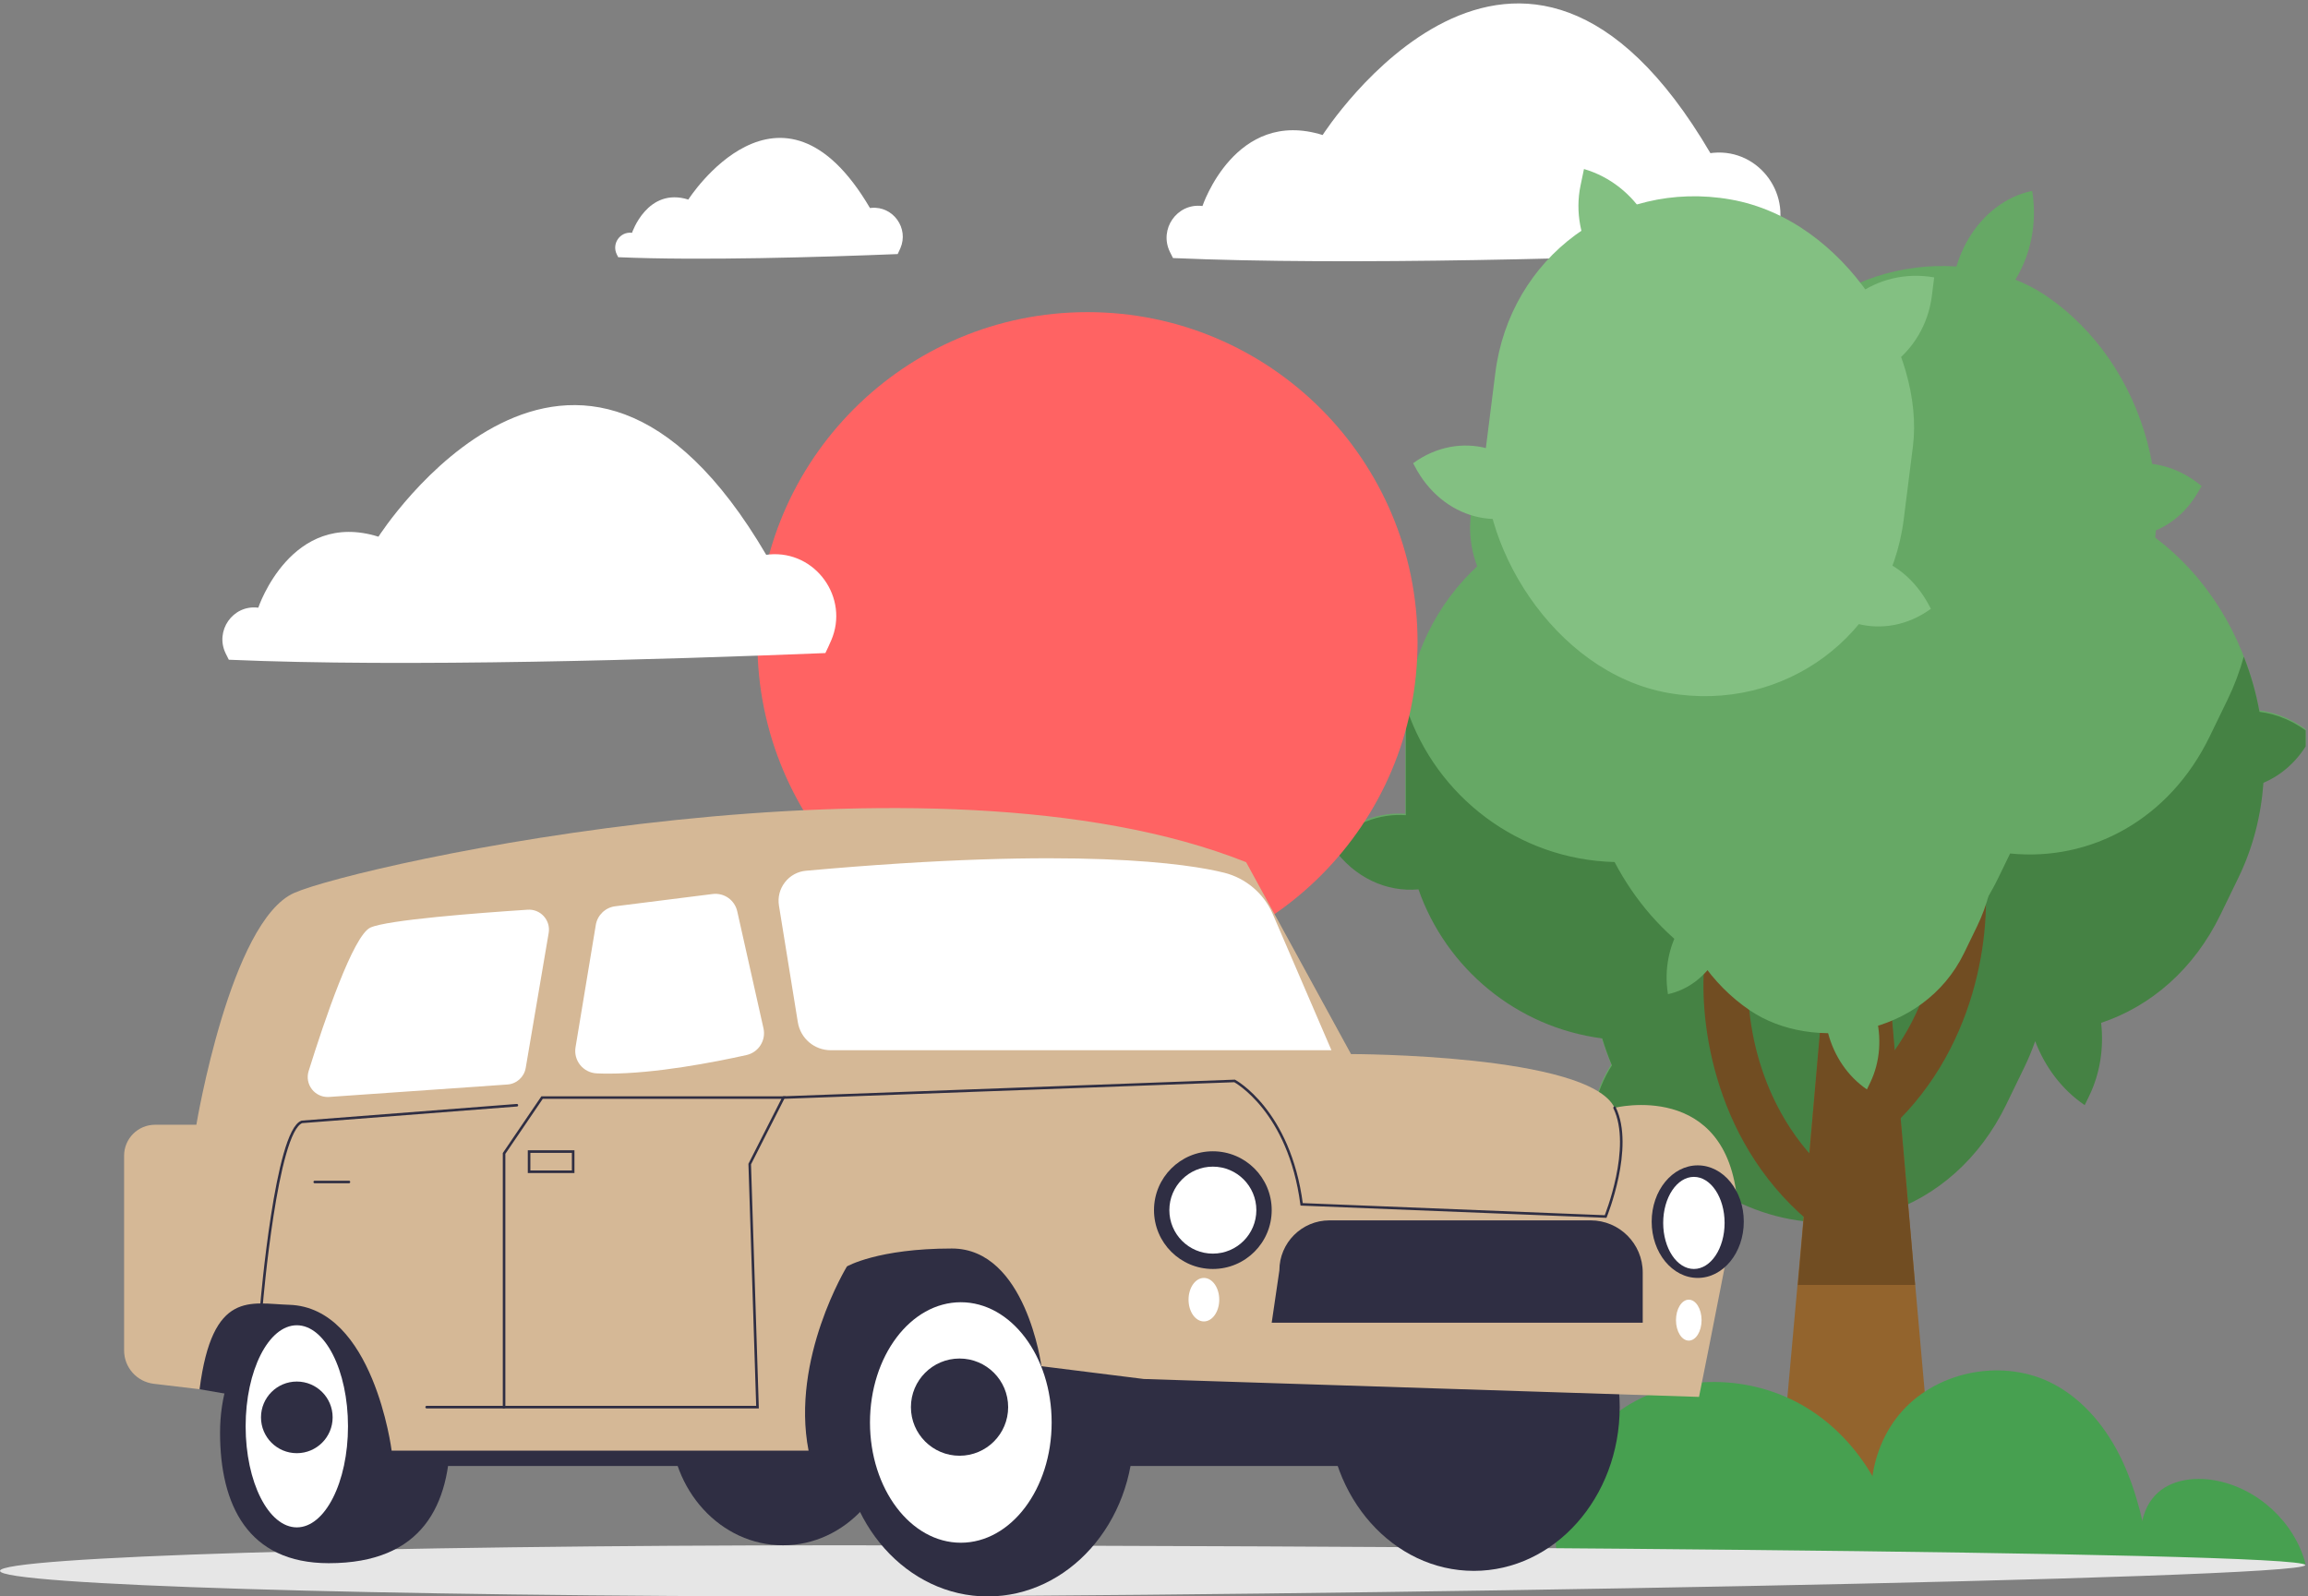 <svg width="902" height="624" viewBox="0 0 902 624" fill="none" xmlns="http://www.w3.org/2000/svg">
<rect x="0" y="0" width="902" height="624" fill="#808080" stroke="none"/>
<g clip-path="url(#clip0_466_130)">
<path d="M693.817 93.373C693.101 95.02 692.351 96.65 691.57 98.262C627.792 100.823 526.938 103.875 458.421 100.866C458.007 100.057 457.601 99.244 457.203 98.427C452.899 89.586 459.947 79.409 469.719 80.499L469.948 80.524C469.948 80.524 482.755 42.104 516.906 52.776C516.906 52.776 593.748 -67.544 668.454 59.863C668.454 59.863 668.878 59.786 669.666 59.716C687.759 58.115 701.057 76.715 693.817 93.373Z" fill="white"/>
<rect x="549.256" y="197.672" width="176.266" height="208.375" rx="88.133" fill="#66A865"/>
<path d="M681.455 259.102C681.455 234.764 701.184 215.035 725.522 215.035V215.035V223.063C725.522 247.4 705.792 267.129 681.455 267.129V267.129V259.102Z" fill="#66A865"/>
<path d="M612.312 248.647C589.715 246.128 572.862 225.712 574.67 203.047L575.254 195.717V195.717C597.852 198.236 614.705 218.651 612.897 241.316L612.312 248.647V248.647Z" fill="#66A865"/>
<path d="M577.902 335.572C560.524 352.832 534.934 350.64 520.746 330.675L520 329.626V329.626C537.378 312.366 562.968 314.559 577.157 334.524L577.902 335.572V335.572Z" fill="#66A865"/>
<path d="M741.383 352.166C724.005 369.426 698.415 367.233 684.226 347.269L683.481 346.22V346.22C700.859 328.96 726.449 331.153 740.638 351.117L741.383 352.166V352.166Z" fill="#66A865"/>
<rect width="200.905" height="184.735" rx="92.368" transform="matrix(-0.437 0.9 -0.828 -0.561 831.286 333.516)" fill="#66A865"/>
<path d="M714.543 434.518C735.654 448.833 743.741 479.041 732.607 501.989L730.843 505.626V505.626C709.731 491.311 701.644 461.104 712.778 438.155L714.543 434.518V434.518Z" fill="#66A865"/>
<path d="M764.38 369.673C776.436 349.488 801.24 345.671 819.781 361.147V361.147L817.906 364.287C805.85 384.472 781.046 388.289 762.505 372.813V372.813L764.38 369.673Z" fill="#66A865"/>
<path d="M715.739 293.594C711.778 267.564 726.677 242.612 749.015 237.861V237.861L749.12 238.547C753.08 264.576 738.182 289.529 715.843 294.279V294.279L715.739 293.594Z" fill="#66A865"/>
<path d="M622.224 452.979C618.264 426.949 633.162 401.997 655.501 397.246V397.246L655.605 397.932C659.566 423.961 644.668 448.913 622.329 453.664V453.664L622.224 452.979Z" fill="#66A865"/>
<rect width="200.905" height="184.735" rx="92.368" transform="matrix(-0.437 0.9 -0.828 -0.561 915.013 259.283)" fill="#66A865"/>
<path d="M798.269 360.286C819.38 374.601 827.468 404.808 816.334 427.756L814.569 431.393V431.393C793.458 417.079 785.37 386.871 796.505 363.923L798.269 360.286V360.286Z" fill="#66A865"/>
<path d="M848.106 295.441C860.162 275.256 884.965 271.439 903.507 286.915V286.915L901.631 290.055C889.576 310.24 864.772 314.057 846.231 298.581V298.581L848.106 295.441Z" fill="#66A865"/>
<path d="M799.466 219.361C795.505 193.332 810.403 168.379 832.742 163.629V163.629L832.846 164.314C836.807 190.344 821.909 215.296 799.57 220.047V220.047L799.466 219.361Z" fill="#66A865"/>
<path d="M705.951 378.746C701.99 352.716 716.888 327.764 739.227 323.014V323.014L739.332 323.699C743.292 349.729 728.394 374.681 706.055 379.431V379.431L705.951 378.746Z" fill="#66A865"/>
<rect width="188.052" height="172.916" rx="86.458" transform="matrix(-0.437 0.9 -0.828 -0.561 871.205 164.123)" fill="#66A865"/>
<path d="M761.933 258.669C781.694 272.068 789.264 300.343 778.842 321.823L777.19 325.227V325.227C757.43 311.828 749.86 283.553 760.282 262.073L761.933 258.669V258.669Z" fill="#66A865"/>
<path d="M808.584 197.973C819.868 179.08 843.085 175.507 860.44 189.993V189.993L858.685 192.932C847.4 211.826 824.183 215.399 806.828 200.913V200.913L808.584 197.973Z" fill="#66A865"/>
<path d="M763.055 126.758C759.347 102.394 773.292 79.038 794.202 74.591V74.591L794.3 75.233C798.007 99.597 784.062 122.953 763.152 127.4V127.4L763.055 126.758Z" fill="#66A865"/>
<path d="M675.52 275.946C671.812 251.581 685.757 228.225 706.667 223.779V223.779L706.765 224.42C710.472 248.785 696.527 272.141 675.617 276.587V276.587L675.52 275.946Z" fill="#66A865"/>
<path fill-rule="evenodd" clip-rule="evenodd" d="M549.884 277.266C549.577 280.256 549.42 283.291 549.42 286.362V318.472L549.421 318.632C539.237 317.914 528.708 321.697 520.164 330.183L520.909 331.232C529.384 343.157 541.927 348.741 554.357 347.627C565.185 378.526 592.74 401.562 626.162 405.875C627.254 409.447 628.521 412.966 629.956 416.412C623.385 426.688 620.322 439.968 622.387 453.542L622.492 454.227C631.006 452.416 638.439 447.671 644.16 441.05C650.634 449.49 658.386 456.95 667.299 462.993C681.086 472.342 695.945 477.145 710.482 477.777C713.996 489.162 721.054 499.441 731.005 506.189L732.77 502.552C737.073 493.683 738.505 483.731 737.424 474.031C756.788 467.586 773.689 453.123 784.069 431.729L791.128 417.181C792.748 413.843 794.164 410.428 795.381 406.954C799.178 416.968 805.786 425.889 814.733 431.956L816.498 428.319C820.801 419.451 822.233 409.499 821.152 399.798C840.516 393.353 857.417 378.89 867.798 357.497L874.856 342.948C880.506 331.305 883.681 318.726 884.584 305.969C891.392 303.092 897.43 297.928 901.796 290.618L903.672 287.478C897.28 282.143 890.144 279.1 883.043 278.231C881.708 270.86 879.648 263.615 876.903 256.646C875.329 262.355 873.246 267.938 870.634 273.321L863.575 287.87C847.845 320.29 817.14 336.793 785.583 333.599L780.893 343.264C758.625 389.16 706.345 403.158 664.123 374.528C650.026 364.969 638.832 351.867 631.004 336.945C593.289 335.967 561.471 311.296 549.884 277.266Z" fill="#458244"/>
<path d="M713.367 381.273H737.787L757.689 605.999H693.15L713.367 381.273Z" fill="#93642D"/>
<path d="M713.193 381.273H737.962L748.449 502.228H702.645L713.193 381.273Z" fill="#714D22"/>
<path fill-rule="evenodd" clip-rule="evenodd" d="M706.509 477.031C668.318 444.524 663.676 395.682 666.348 374.361L683.602 377.383C681.623 393.179 685.12 433.417 716.701 460.297L706.509 477.031Z" fill="#714D22"/>
<path fill-rule="evenodd" clip-rule="evenodd" d="M735.354 444.041C773.545 411.534 778.188 362.692 775.516 341.371L758.261 344.393C760.241 360.189 756.743 400.427 725.162 427.307L735.354 444.041Z" fill="#714D22"/>
<rect width="143.961" height="132.374" rx="66.187" transform="matrix(-0.437 0.9 -0.828 -0.561 801.596 302.492)" fill="#66A865"/>
<path d="M717.942 374.865C733.069 385.122 738.864 406.768 730.886 423.211L729.621 425.818V425.818C714.494 415.56 708.699 393.915 716.677 377.471L717.942 374.865V374.865Z" fill="#66A865"/>
<path d="M753.654 328.398C762.293 313.934 780.066 311.199 793.353 322.289V322.289L792.009 324.539C783.37 339.002 765.597 341.738 752.311 330.648V330.648L753.654 328.398Z" fill="#66A865"/>
<path d="M718.801 273.882C715.963 255.23 726.638 237.35 742.646 233.946V233.946L742.72 234.437C745.558 253.089 734.883 270.969 718.876 274.373V274.373L718.801 273.882Z" fill="#66A865"/>
<path d="M651.789 388.091C648.951 369.439 659.627 351.559 675.634 348.155V348.155L675.709 348.646C678.547 367.298 667.871 385.178 651.864 388.582V388.582L651.789 388.091Z" fill="#66A865"/>
<rect width="165.698" height="194.442" rx="82.849" transform="matrix(0.985 0.173 -0.125 0.992 594.741 63.637)" fill="#83C082"/>
<path d="M709.936 142.35C712.794 119.651 733.376 104.463 755.908 108.427V108.427L755.011 115.557C752.153 138.256 731.571 153.444 709.039 149.48V149.48L709.936 142.35Z" fill="#83C082"/>
<path d="M647.181 121.104C626.554 115.091 613.356 93.323 617.702 72.483L619.041 66.064V66.064C639.669 72.076 652.867 93.844 648.52 114.684L647.181 121.104V121.104Z" fill="#83C082"/>
<path d="M605.192 195.98C587.092 209.129 563.644 202.911 552.821 182.09L552.278 181.044V181.044C570.379 167.895 593.826 174.114 604.649 194.935L605.192 195.98V195.98Z" fill="#83C082"/>
<path d="M754.611 237.966C736.511 251.116 713.063 244.897 702.24 224.076L701.697 223.031V223.031C719.798 209.881 743.245 216.1 754.068 236.921L754.611 237.966V237.966Z" fill="#83C082"/>
<path d="M840.497 610.384C838.136 596.9 835.23 583.363 829.415 570.971C823.599 558.579 814.601 547.294 802.482 540.931C783.475 530.953 757.979 535.469 743.556 551.369C729.133 567.268 727.116 593.082 738.894 611.029" fill="#47A050"/>
<path d="M742.75 612.016C740.784 587.242 727.286 563.225 706.09 550.252C684.893 537.279 656.311 536.487 635.349 549.837C614.388 563.187 602.971 590.696 609.996 614.534" fill="#47A050"/>
<path d="M901.088 611.406C896.773 594.936 882.306 581.589 865.543 578.613C857.327 577.154 847.979 578.397 842.261 584.475C835.25 591.928 836.015 603.552 837.229 613.712" fill="#47A050"/>
<path d="M425 380C496.245 380 554 322.245 554 251C554 179.755 496.245 122 425 122C353.755 122 296 179.755 296 251C296 322.245 353.755 380 425 380Z" fill="#FF6363"/>
<path d="M900.913 611.739C900.913 617.262 508.373 624 327.5 624C146.627 624 0 619.523 0 614C0 608.477 146.627 604 327.5 604C508.373 604 900.913 606.216 900.913 611.739Z" fill="#E6E6E6"/>
<path d="M69.478 509.483L78 543L161.683 557.5V493.597L69.478 489.5V509.483Z" fill="#2F2E43"/>
<path d="M582 473H155V573H582V473Z" fill="#2F2E43"/>
<path d="M176 560C176 588.167 165.167 611 128.5 611C96.833 611 86 588.167 86 560C86 531.833 102.266 509 128.5 509C154.734 509 176 531.833 176 560Z" fill="#2F2E43"/>
<path d="M116 597C127.046 597 136 579.315 136 557.5C136 535.685 127.046 518 116 518C104.954 518 96 535.685 96 557.5C96 579.315 104.954 597 116 597Z" fill="white"/>
<path d="M116 568C123.732 568 130 561.732 130 554C130 546.268 123.732 540 116 540C108.268 540 102 546.268 102 554C102 561.732 108.268 568 116 568Z" fill="#2F2E43"/>
<path d="M576 614C607.48 614 633 585.346 633 550C633 514.654 607.48 486 576 486C544.52 486 519 514.654 519 550C519 585.346 544.52 614 576 614Z" fill="#2F2E43"/>
<path d="M306 604C330.301 604 350 582.51 350 556C350 529.49 330.301 508 306 508C281.699 508 262 529.49 262 556C262 582.51 281.699 604 306 604Z" fill="#2F2E43"/>
<path d="M386 624C417.48 624 443 595.346 443 560C443 524.654 417.48 496 386 496C354.52 496 329 524.654 329 560C329 595.346 354.52 624 386 624Z" fill="#2F2E43"/>
<path d="M375.5 603C395.106 603 411 581.957 411 556C411 530.043 395.106 509 375.5 509C355.894 509 340 530.043 340 556C340 581.957 355.894 603 375.5 603Z" fill="white"/>
<path d="M375 569C385.493 569 394 560.493 394 550C394 539.507 385.493 531 375 531C364.507 531 356 539.507 356 550C356 560.493 364.507 569 375 569Z" fill="#2F2E43"/>
<path d="M48.5 527.828V451.726C48.5 445.044 53.916 439.628 60.598 439.628H76.745C76.745 439.628 90 360 115 349C140 338 364 288 487 337L528 412C528 412 621 412 631 433C631 433 675 422 679 470L668 526L664 546L447 539L407 534C407 534 401 488 372 488C343 488 331 495 331 495C331 495 309 531 316 567H153.058C153.058 567 146 511 113 510C97.974 509.544 83 504 78 543L60.09 540.875C53.48 540.09 48.5 534.485 48.5 527.828Z" fill="#D5B896"/>
<path d="M520.348 410.501H324.702C318.255 410.501 312.827 405.881 311.797 399.516L304.431 353.982C303.902 350.71 304.729 347.469 306.76 344.853C308.789 342.241 311.72 340.639 315.016 340.341C421.346 330.747 464.738 337.695 478.459 341.126C486.882 343.233 493.966 349.26 497.407 357.248L520.348 410.501Z" fill="white"/>
<path d="M237.804 419.645C236.233 419.645 234.698 419.613 233.203 419.544C230.686 419.429 228.335 418.242 226.755 416.289C225.184 414.347 224.517 411.819 224.925 409.354L232.853 361.497C233.481 357.701 236.587 354.715 240.404 354.235L278.485 349.442C282.986 348.873 287.137 351.788 288.13 356.22L298.374 401.914C298.887 404.202 298.478 406.553 297.221 408.532C295.967 410.507 294.019 411.875 291.735 412.383C279.113 415.192 256.199 419.645 237.804 419.645Z" fill="white"/>
<path d="M128.067 428.779C125.688 428.779 123.43 427.696 121.943 425.815C120.344 423.793 119.847 421.116 120.615 418.653C126.749 398.985 138.048 365.542 144.797 362.542C151.519 359.555 186.17 356.895 206.227 355.575C208.623 355.421 210.921 356.35 212.53 358.133C214.14 359.919 214.832 362.303 214.429 364.675L205.456 417.42C204.85 420.983 201.909 423.647 198.304 423.898L128.613 428.761C128.43 428.773 128.248 428.779 128.067 428.779Z" fill="white"/>
<path d="M197 550V450.84L211.853 429H306.206L293 455L296.045 550H197Z" stroke="#2F2E43" stroke-miterlimit="10" stroke-linecap="round"/>
<path d="M166.741 550H197" stroke="#2F2E43" stroke-miterlimit="10" stroke-linecap="round"/>
<path d="M102.255 509.483C102.255 509.483 108 442.003 118 438.502L202 432" stroke="#2F2E43" stroke-miterlimit="10" stroke-linecap="round"/>
<path d="M123 462H136.371" stroke="#2F2E43" stroke-miterlimit="10" stroke-linecap="round"/>
<path d="M224 450.113H206.772V457.999H224V450.113Z" stroke="#2F2E43" stroke-miterlimit="10" stroke-linecap="round"/>
<path d="M306.206 429L482.5 422.5C482.5 422.5 503.902 433.983 508.701 470.741L627.5 475.5C627.5 475.5 638.5 448.5 631 433" stroke="#2F2E43" stroke-miterlimit="10" stroke-linecap="round"/>
<path d="M474 496C486.703 496 497 485.703 497 473C497 460.297 486.703 450 474 450C461.297 450 451 460.297 451 473C451 485.703 461.297 496 474 496Z" fill="#2F2E43"/>
<path d="M474 490C483.389 490 491 482.389 491 473C491 463.611 483.389 456 474 456C464.611 456 457 463.611 457 473C457 482.389 464.611 490 474 490Z" fill="white"/>
<path d="M663.5 499.5C673.441 499.5 681.5 489.65 681.5 477.5C681.5 465.35 673.441 455.5 663.5 455.5C653.559 455.5 645.5 465.35 645.5 477.5C645.5 489.65 653.559 499.5 663.5 499.5Z" fill="#2F2E43"/>
<path d="M662 496C668.627 496 674 487.941 674 478C674 468.059 668.627 460 662 460C655.373 460 650 468.059 650 478C650 487.941 655.373 496 662 496Z" fill="white"/>
<path d="M470.5 516.5C473.814 516.5 476.5 512.694 476.5 508C476.5 503.306 473.814 499.5 470.5 499.5C467.186 499.5 464.5 503.306 464.5 508C464.5 512.694 467.186 516.5 470.5 516.5Z" fill="white"/>
<path d="M660 524C662.761 524 665 520.418 665 516C665 511.582 662.761 508 660 508C657.239 508 655 511.582 655 516C655 520.418 657.239 524 660 524Z" fill="white"/>
<path d="M642 517H497L500 496.567C500 485.761 508.761 477 519.567 477H621.631C632.881 477 642 486.119 642 497.369V517Z" fill="#2F2E43"/>
<path d="M351.885 97.018C351.55 97.79 351.199 98.553 350.833 99.308C320.953 100.508 273.703 101.938 241.603 100.528C241.409 100.149 241.219 99.769 241.032 99.385C239.016 95.244 242.318 90.476 246.896 90.986L247.003 90.998C247.003 90.998 253.003 72.998 269.003 77.998C269.003 77.998 305.003 21.628 340.003 81.318C340.003 81.318 340.201 81.282 340.571 81.25C349.047 80.499 355.277 89.213 351.885 97.018Z" fill="white"/>
<path d="M324.817 250.373C324.101 252.021 323.351 253.65 322.57 255.262C258.792 257.823 157.938 260.875 89.421 257.866C89.007 257.057 88.601 256.244 88.203 255.427C83.899 246.586 90.947 236.409 100.719 237.499L100.948 237.524C100.948 237.524 113.755 199.104 147.906 209.776C147.906 209.776 224.748 89.456 299.454 216.863C299.454 216.863 299.878 216.786 300.666 216.716C318.759 215.115 332.057 233.715 324.817 250.373Z" fill="white"/>
</g>
<defs>
<clipPath id="clip0_466_130">
<rect width="901.088" height="624" fill="white"/>
</clipPath>
</defs>
</svg>
